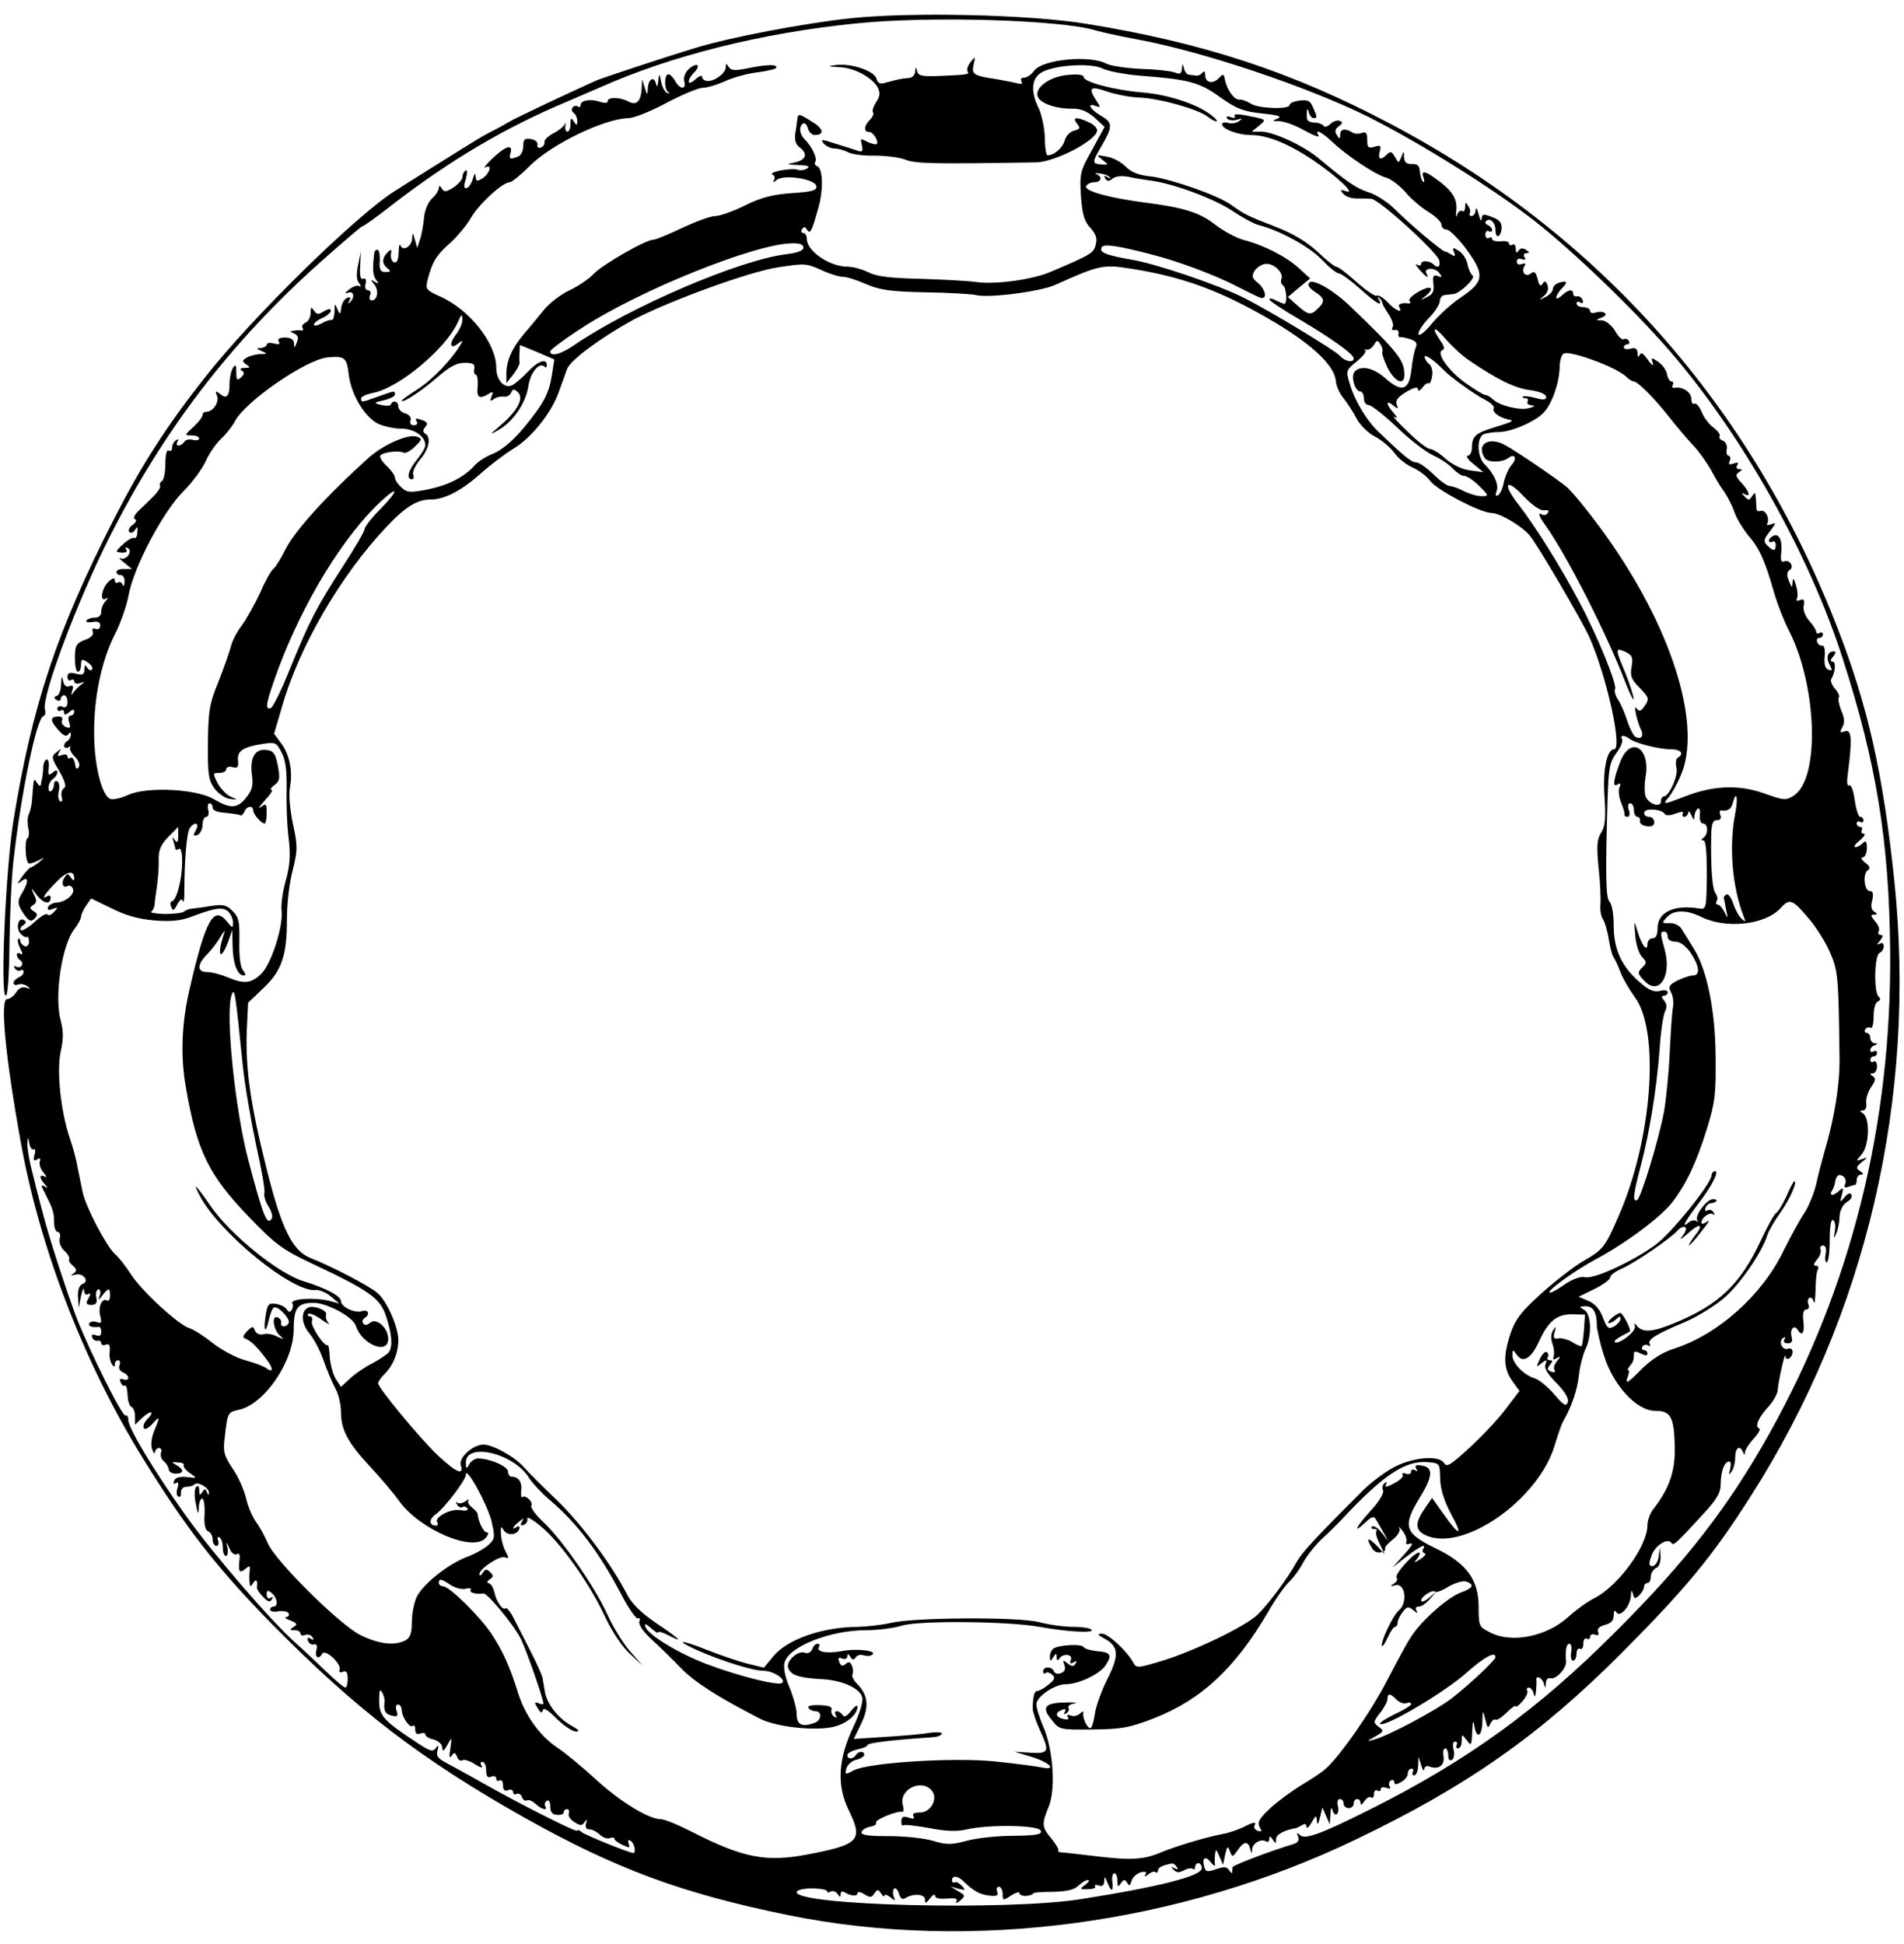 <?xml version="1.0" standalone="no"?>
<!DOCTYPE svg PUBLIC "-//W3C//DTD SVG 20010904//EN"
 "http://www.w3.org/TR/2001/REC-SVG-20010904/DTD/svg10.dtd">
<svg version="1.0" xmlns="http://www.w3.org/2000/svg"
 width="564pt" height="576pt" viewBox="0 0 564 576"
 preserveAspectRatio="xMidYMid meet">
<g transform="translate(0,576) scale(0.1,-0.1)"
fill="#000000" stroke="none">
<path d="M2520 5706 c-139 -15 -360 -57 -460 -88 -105 -32 -273 -88 -295 -97
-97 -44 -243 -113 -255 -121 -8 -5 -28 -16 -45 -25 -31 -15 -52 -28 -175 -105
-39 -25 -93 -58 -119 -75 -113 -70 -426 -377 -562 -551 -115 -145 -189 -261
-270 -419 -170 -333 -243 -551 -299 -895 -23 -141 -40 -520 -23 -520 6 0 10
59 11 153 1 84 6 196 12 248 22 196 68 420 88 427 6 2 8 11 5 20 -10 39 96
321 191 510 162 321 361 580 628 818 64 57 119 104 122 104 4 0 46 30 94 68
167 128 328 224 512 301 41 18 84 36 95 41 212 95 483 163 765 191 218 22 604
10 705 -21 17 -5 71 -17 120 -26 197 -36 509 -141 690 -231 154 -78 367 -211
490 -307 115 -90 296 -264 403 -388 215 -250 412 -601 511 -911 99 -307 137
-540 140 -862 5 -515 -115 -997 -356 -1429 -122 -219 -249 -383 -458 -591
-228 -229 -439 -382 -725 -525 -147 -74 -195 -91 -209 -77 -9 9 -11 8 -6 -4 4
-11 0 -18 -12 -22 -73 -22 -180 -63 -182 -69 0 -5 -1 -11 -1 -15 0 -5 -4 -2
-9 6 -7 11 -15 11 -39 3 -26 -9 -31 -8 -35 8 -7 26 4 33 20 12 7 -9 13 -12 12
-7 -1 6 -1 19 0 30 2 18 4 17 13 -5 l11 -25 6 30 c6 26 8 27 14 11 7 -19 8
-19 23 2 18 27 31 28 37 5 4 -16 5 -16 6 -2 1 18 27 33 42 23 5 -3 9 1 9 8 0
9 3 9 10 -2 8 -13 10 -13 10 1 0 14 22 26 60 33 3 1 11 5 18 9 7 5 12 3 12 -5
1 -7 7 -2 15 12 13 23 14 23 16 5 1 -14 4 -10 9 10 l7 30 11 -25 11 -25 2 30
c1 18 3 23 6 12 2 -9 8 -15 13 -12 4 3 6 14 3 25 -3 11 0 20 6 20 6 0 11 -6
11 -13 0 -8 7 -14 15 -14 8 0 15 6 15 14 0 17 20 17 20 1 0 -7 5 -5 11 5 6 9
14 15 20 12 5 -4 9 1 9 10 0 9 5 13 10 10 6 -3 10 -2 10 4 0 6 7 7 17 4 10 -4
14 -2 9 5 -3 6 -2 13 4 17 5 3 10 1 10 -5 0 -8 6 -8 20 0 11 6 20 17 20 25 0
8 5 15 11 15 5 0 7 -4 4 -10 -3 -5 -1 -10 4 -10 6 0 11 12 12 28 l1 27 8 -25
c4 -14 8 -19 9 -11 1 7 7 11 16 7 26 -10 45 4 41 30 -3 13 0 24 5 24 5 0 9 -9
9 -21 0 -12 4 -17 11 -13 6 3 8 17 5 30 -4 14 -2 24 4 24 6 0 8 -4 5 -10 -3
-5 -1 -10 4 -10 6 0 11 10 11 22 0 21 0 21 15 2 13 -18 14 -16 16 26 1 30 3
36 6 18 6 -41 23 -34 24 10 1 37 1 37 9 7 6 -25 8 -27 14 -13 5 10 12 16 16
13 4 -3 19 7 34 22 14 14 26 22 26 18 0 -5 9 2 20 15 11 12 17 27 14 31 -3 5
-1 9 5 9 5 0 12 -8 14 -18 3 -12 5 -10 7 8 1 14 2 28 1 33 -2 15 18 6 22 -11
4 -15 5 -15 6 1 0 10 6 17 13 15 16 -6 49 29 47 50 -3 32 1 52 10 52 5 0 8
-11 5 -25 -2 -14 0 -25 6 -25 5 0 10 9 10 21 0 11 5 17 10 14 6 -3 10 3 10 15
0 12 5 18 10 15 6 -3 10 -1 10 5 0 7 7 10 14 7 10 -4 13 -1 10 8 -4 9 3 16 20
21 18 4 26 13 26 28 0 14 3 17 8 9 11 -17 42 19 43 50 1 17 2 18 6 5 4 -16 6
-16 19 -4 8 8 14 19 14 25 0 6 5 11 10 11 6 0 10 9 10 19 0 10 7 21 15 25 9 3
14 17 14 33 l-2 28 -4 -28 c-2 -15 -11 -27 -18 -27 -11 0 -12 6 -3 31 10 30
48 54 59 38 6 -10 13 -3 93 84 42 45 53 65 53 90 0 37 11 67 25 67 5 0 6 -10
3 -22 -5 -18 -4 -20 4 -8 6 8 11 27 11 43 0 28 14 37 23 15 4 -10 6 -10 6 0 1
7 12 25 26 40 14 15 21 28 16 30 -14 5 -2 33 28 65 14 16 27 38 27 50 3 31 22
115 23 99 1 -17 21 -5 21 13 0 8 -6 12 -14 9 -17 -6 -29 23 -14 32 7 4 8 3 4
-4 -4 -7 -1 -12 10 -12 11 0 15 6 11 20 -6 22 8 37 18 20 13 -21 21 -9 17 25
-3 23 0 35 8 35 7 0 10 7 7 15 -4 8 -2 17 3 20 5 3 10 -3 13 -12 2 -10 4 5 5
34 0 28 3 57 7 62 3 6 1 11 -6 11 -8 0 -7 5 3 18 9 9 13 23 11 30 -3 6 1 12 7
12 8 0 11 -10 8 -25 -3 -14 -1 -25 3 -25 5 0 9 30 9 66 0 41 4 63 10 59 6 -3
8 -18 5 -33 -4 -23 -4 -24 4 -7 5 11 10 34 10 50 1 19 9 35 21 43 12 7 18 17
14 23 -3 6 -12 3 -20 -8 -14 -17 -15 -16 -8 7 5 20 4 23 -7 13 -7 -7 -17 -13
-22 -13 -4 0 -5 6 0 13 4 6 8 18 9 25 3 20 11 25 24 17 6 -4 9 -14 6 -22 -5
-11 -2 -13 10 -9 8 3 18 6 20 6 2 0 4 7 4 15 0 8 6 15 13 15 8 0 7 4 -3 10
-13 9 -12 13 5 27 19 15 19 15 1 9 -19 -7 -19 -6 -2 13 23 25 26 108 5 122
-11 7 -11 9 -1 9 8 0 12 9 10 23 -1 12 5 33 15 47 13 18 14 26 4 32 -9 6 -9 8
1 8 6 0 12 9 12 21 0 11 -4 17 -10 14 -5 -3 -10 -1 -10 4 0 6 5 11 10 11 6 0
10 5 10 11 0 5 -4 7 -10 4 -5 -3 -10 -2 -10 4 0 5 6 12 13 14 10 4 10 6 0 6
-7 1 -13 8 -13 16 0 8 -5 15 -11 15 -5 0 -7 5 -4 10 4 6 11 8 16 5 5 -4 9 12
9 34 0 22 5 42 13 44 8 4 8 8 2 14 -15 12 -13 125 3 130 6 3 12 11 12 19 0 10
-5 12 -12 8 -9 -5 -9 -2 1 9 9 12 10 17 2 17 -7 0 -9 5 -6 11 4 5 -1 19 -11
30 -13 15 -14 19 -3 19 11 0 11 2 1 9 -9 5 -11 17 -6 34 4 19 2 27 -7 27 -17
0 -22 52 -6 62 8 5 6 12 -8 22 -11 9 -14 16 -7 16 6 0 12 12 12 27 0 21 -3 24
-12 15 -7 -7 -17 -12 -22 -12 -6 1 0 10 13 20 13 11 18 20 12 20 -7 0 -9 5 -6
10 3 6 1 10 -4 10 -6 0 -11 5 -11 11 0 5 5 7 10 4 6 -3 10 -1 10 4 0 6 -4 11
-10 11 -5 0 -12 22 -16 50 -4 29 -11 47 -16 43 -7 -3 -8 10 -4 38 13 101 11
130 -10 122 -14 -5 -15 -3 -7 12 8 13 7 28 -3 50 -7 18 -10 35 -7 39 3 3 -2
15 -11 25 -10 11 -15 25 -11 30 12 20 14 51 3 51 -7 0 -6 6 2 15 8 9 9 15 2
15 -18 0 -24 -18 -12 -40 8 -16 8 -18 -4 -14 -10 4 -13 17 -11 39 2 20 -1 33
-7 32 -6 -1 -13 4 -15 11 -3 6 0 12 6 12 6 0 11 5 11 11 0 5 -4 7 -10 4 -5 -3
-10 -2 -10 3 0 5 -9 20 -21 33 -12 14 -19 33 -16 45 3 17 0 21 -11 16 -9 -3
-13 -1 -9 5 3 5 2 23 -3 39 -6 21 -9 24 -10 9 -1 -18 -2 -17 -11 4 -7 17 -6
27 2 32 15 9 1 32 -16 26 -8 -4 -11 3 -9 21 5 39 -5 62 -22 55 -7 -3 -14 -9
-14 -15 0 -5 5 -6 10 -3 6 3 10 -1 10 -9 0 -20 -7 -20 -25 -2 -12 12 -11 18 8
42 18 24 19 27 4 21 -10 -4 -16 -3 -12 2 8 15 -6 43 -20 37 -7 -2 -12 1 -12 7
0 7 -1 21 -2 32 -1 17 -3 17 -11 5 -8 -13 -11 -13 -22 -1 -10 10 -10 12 0 7
19 -11 14 8 -9 33 -18 19 -19 25 -8 32 11 7 11 9 1 9 -8 0 -10 5 -6 12 5 8 2
9 -10 5 -14 -5 -17 -3 -12 8 3 8 1 15 -4 15 -5 0 -7 9 -5 19 2 11 -3 22 -11
25 -9 3 -13 10 -10 14 3 4 -6 16 -19 26 -13 9 -29 31 -35 47 -7 16 -16 26 -21
23 -5 -3 -9 4 -9 14 0 20 -25 37 -49 33 -7 -1 -10 2 -6 8 3 6 2 11 -4 11 -5 0
-11 10 -13 21 -2 12 -13 28 -26 37 -21 14 -22 13 -16 -4 3 -11 -3 -6 -14 9
-14 20 -21 25 -25 15 -4 -8 -6 -6 -6 6 -1 13 -6 17 -21 13 -11 -3 -20 -1 -20
4 0 5 5 9 11 9 5 0 7 5 4 10 -4 6 -10 8 -15 5 -5 -3 -17 8 -26 25 -11 17 -27
30 -39 31 -19 0 -19 1 -1 8 12 5 16 10 9 14 -6 4 -18 4 -27 1 -9 -3 -16 -1
-16 5 0 6 -9 11 -20 11 -11 0 -20 5 -20 11 0 5 5 7 11 3 7 -4 10 -1 7 7 -3 8
-11 13 -17 11 -6 -1 -11 2 -11 8 0 15 -16 12 -34 -6 -9 -8 -16 -11 -16 -5 0 5
7 16 15 25 20 20 19 25 -5 19 -11 -3 -20 -11 -20 -19 0 -7 -10 -18 -22 -24
-21 -10 -21 -10 -5 3 11 9 15 21 11 32 -5 13 -9 14 -15 4 -5 -9 -10 -5 -14 14
-6 21 -10 25 -20 17 -16 -13 -30 4 -19 22 5 7 2 9 -8 6 -8 -4 -15 -1 -15 7 0
8 7 11 15 7 10 -3 13 -1 8 6 -4 7 -2 12 6 12 10 0 9 3 -2 10 -9 6 -17 5 -22
-3 -5 -8 -8 -6 -8 6 0 10 -4 15 -10 12 -5 -3 -10 -2 -10 4 0 5 -11 8 -25 6
-14 -1 -25 2 -25 7 0 5 -4 6 -10 3 -5 -3 -10 1 -10 10 0 9 5 13 10 10 6 -3 10
-2 10 4 0 5 -6 11 -12 14 -7 2 -10 8 -6 12 11 11 28 -4 28 -26 0 -27 15 -24
18 4 1 17 -6 26 -28 34 -26 10 -30 9 -31 -5 -1 -10 -5 -3 -9 13 -4 17 -8 22
-9 13 0 -10 -6 -18 -12 -18 -5 0 -8 4 -5 8 2 4 1 14 -5 22 -7 12 -9 12 -9 -3
0 -10 -4 -16 -9 -12 -5 3 -12 -3 -15 -12 -3 -10 -4 -3 -2 16 3 34 -14 59 -66
95 -29 21 -39 20 -31 -1 3 -10 3 -15 -2 -11 -4 4 -8 18 -9 30 -1 17 -7 23 -24
22 -16 0 -22 5 -23 20 0 20 -1 20 -8 1 -8 -19 -8 -19 -19 0 -9 16 -13 18 -23
8 -19 -19 -28 -16 -22 8 5 18 3 20 -16 14 -18 -5 -21 -2 -21 20 0 21 -4 26
-16 21 -9 -3 -21 -3 -27 1 -22 14 -37 11 -37 -5 0 -15 -2 -15 -10 -2 -7 11 -5
18 6 26 12 9 12 13 2 16 -7 3 -19 -2 -27 -9 -8 -8 -17 -11 -20 -6 -3 4 -12 8
-18 9 -30 2 -33 5 -32 27 1 16 2 18 6 5 2 -10 9 -18 14 -18 12 0 11 4 -2 33
-8 19 -16 22 -40 19 -16 -2 -29 -8 -29 -13 0 -14 -93 -11 -115 4 -11 7 -27 13
-35 12 -15 0 -36 30 -42 61 -3 16 -5 16 -18 2 -18 -18 -40 -13 -40 10 0 10 -3
13 -8 7 -4 -6 -13 -10 -19 -9 -7 1 -17 2 -22 3 -5 0 -12 9 -14 19 -4 15 -5 15
-6 -2 -1 -15 -6 -17 -23 -10 -13 4 -58 9 -100 10 -43 2 -88 9 -100 15 -50 27
-191 13 -215 -21 -8 -11 -21 -20 -29 -20 -9 0 -12 -5 -8 -11 4 -7 0 -9 -12 -6
-11 3 -37 8 -59 12 -72 11 -77 14 -71 43 6 25 5 26 -9 8 -8 -10 -12 -23 -9
-27 6 -10 4 -10 -83 -14 -50 -2 -63 0 -66 14 -4 14 -5 14 -6 -1 0 -10 -9 -18
-18 -19 -19 -1 -34 -4 -70 -14 -16 -5 -23 -2 -27 13 -8 23 -78 46 -122 39 -24
-3 -22 -4 11 -6 45 -1 98 -30 115 -60 8 -16 7 -26 -5 -44 -8 -13 -12 -26 -9
-30 4 -3 -1 -14 -10 -23 -17 -17 -18 -36 -1 -35 12 0 29 -28 22 -36 -3 -2 -15
1 -28 7 -20 11 -21 10 -16 -10 4 -17 2 -21 -11 -17 -9 3 -39 13 -66 21 -42 14
-47 14 -36 1 7 -8 21 -15 32 -15 11 0 29 -5 40 -11 11 -6 47 -11 79 -10 32 0
73 -5 91 -12 30 -12 81 -13 388 -8 58 2 180 66 180 95 0 7 -11 18 -25 24 -36
17 -50 15 -35 -4 11 -13 10 -16 -8 -21 -12 -3 -25 -16 -28 -29 -6 -22 -31 -44
-51 -44 -4 0 -8 24 -8 53 -1 28 -9 67 -18 86 -24 48 -22 87 6 105 35 23 147
31 183 13 16 -8 65 -17 109 -21 145 -11 177 -19 238 -63 49 -35 69 -43 125
-49 48 -5 61 -9 47 -15 -18 -7 -17 -8 6 -8 15 -1 48 -13 74 -28 27 -15 45 -21
41 -15 -13 22 8 12 39 -17 44 -42 130 -99 160 -107 14 -3 40 -23 58 -43 17
-21 49 -47 70 -60 20 -12 37 -29 37 -37 0 -8 7 -14 15 -14 8 0 32 -24 54 -52
60 -81 59 -101 -10 -148 -29 -19 -68 -55 -88 -79 -19 -24 -37 -38 -39 -31 -2
6 11 27 29 46 19 19 34 43 34 52 0 9 7 18 15 18 8 1 20 2 26 3 19 2 67 48 56
55 -5 3 -12 18 -15 33 -3 16 -15 34 -26 40 -17 11 -19 10 -14 -4 5 -12 3 -14
-8 -7 -8 5 -16 9 -19 9 -8 0 -105 82 -149 126 -20 20 -54 42 -76 49 -37 12
-64 30 -150 102 -43 36 -133 78 -169 78 l-28 0 22 18 c22 18 22 18 -29 28 -32
7 -48 7 -44 0 4 -5 -1 -7 -11 -3 -10 4 -15 3 -11 -4 4 -5 16 -7 28 -4 17 5 19
4 7 -4 -8 -6 -23 -8 -32 -5 -10 3 -18 1 -18 -4 0 -14 47 -32 84 -32 49 0 110
-24 185 -74 71 -48 132 -105 97 -92 -16 5 -17 4 -7 -8 7 -8 24 -14 39 -14 15
0 35 0 44 -1 23 -1 195 -158 201 -182 5 -19 -4 -25 -17 -12 -11 11 -36 12 -36
2 0 -6 -6 -7 -12 -3 -7 4 -4 -2 6 -14 19 -22 32 -30 22 -13 -11 17 22 20 36 4
11 -14 11 -16 -3 -11 -13 5 -16 0 -13 -23 3 -22 -2 -31 -19 -39 -21 -11 -21
-10 -3 4 11 9 17 18 14 22 -10 9 -69 -26 -63 -37 4 -5 3 -9 -2 -8 -20 3 -34
-2 -28 -11 12 -20 -12 -10 -35 15 -12 13 -27 22 -32 19 -4 -3 -31 15 -59 40
-28 25 -55 46 -61 46 -5 0 -30 20 -56 45 -33 30 -73 54 -128 75 -82 32 -84 33
-127 63 -40 29 -176 76 -236 84 -39 4 -61 13 -77 30 -12 12 -36 26 -55 29 -32
6 -33 6 -14 -9 20 -16 20 -16 -2 -14 -29 2 -29 5 2 58 32 56 31 66 -5 87 -31
18 -42 39 -14 28 15 -6 15 -4 -1 20 -22 35 -14 40 37 22 24 -8 66 -16 93 -17
58 -2 172 -34 200 -55 30 -23 42 -19 13 3 -40 32 -128 61 -203 67 -84 7 -175
31 -175 46 0 7 -18 9 -48 6 -53 -5 -98 -38 -88 -64 7 -20 53 -36 99 -36 28 1
46 -7 69 -26 l30 -28 -37 -68 c-36 -64 -37 -71 -33 -137 4 -54 10 -75 28 -94
16 -18 21 -31 16 -49 -6 -26 -13 -30 -133 -81 -52 -23 -161 -38 -217 -31 -28
4 -105 8 -171 10 -89 2 -128 7 -152 19 -18 9 -46 17 -63 17 -52 0 -120 46
-120 82 0 10 -5 18 -11 18 -5 0 -7 5 -3 11 5 8 9 8 14 -1 10 -15 14 -7 33 60
17 57 15 122 -3 128 -6 2 -8 8 -5 13 7 10 -11 46 -32 67 -15 15 -17 38 -4 46
5 3 11 -3 14 -14 3 -11 12 -20 20 -20 30 0 27 19 -7 39 -39 25 -42 25 -44 9
-1 -7 -3 -26 -6 -42 -3 -20 1 -34 12 -42 26 -19 20 -38 -13 -45 -28 -6 -27 -6
10 -8 28 -1 36 -4 26 -10 -8 -5 -20 -7 -28 -4 -7 3 -30 2 -51 -2 -20 -4 -31
-10 -24 -12 6 -3 9 -10 5 -16 -5 -9 -3 -9 8 0 21 17 113 3 117 -18 2 -13 -10
-17 -71 -21 -56 -4 -90 -12 -139 -36 -35 -18 -76 -32 -89 -32 -14 0 -57 -16
-98 -35 -40 -19 -78 -35 -85 -35 -23 0 -150 -73 -177 -101 -14 -15 -46 -37
-72 -49 -26 -12 -59 -38 -74 -56 -16 -19 -42 -52 -60 -72 -37 -44 -53 -81 -53
-120 l0 -27 20 25 c11 14 19 30 19 35 -1 6 -1 20 0 32 l1 21 51 -21 51 -22 -7
-45 c-9 -57 -24 -85 -84 -158 -31 -37 -64 -65 -88 -75 -21 -8 -47 -24 -57 -36
-32 -35 -77 -58 -139 -71 -52 -10 -61 -10 -78 6 -10 9 -19 22 -19 29 0 6 -11
22 -25 35 -14 13 -22 27 -18 31 10 10 55 15 68 8 6 -3 21 5 34 18 21 20 22 23
7 29 -26 10 -103 -24 -147 -65 -122 -110 -216 -214 -243 -268 -14 -28 -30 -54
-36 -58 -6 -4 -24 -35 -39 -70 -16 -35 -41 -79 -54 -97 -14 -18 -29 -46 -33
-63 -4 -16 -21 -64 -37 -105 -27 -66 -30 -88 -31 -182 -1 -93 2 -110 20 -135
12 -15 32 -29 45 -30 24 -3 24 -3 2 7 -12 5 -29 23 -38 39 -15 30 -15 31 5 31
11 0 20 5 20 11 0 6 9 9 19 6 15 -4 18 0 16 20 -3 28 15 40 73 49 38 6 41 4
56 -25 12 -22 16 -54 15 -108 -1 -43 1 -108 6 -145 6 -51 4 -82 -8 -125 -9
-32 -15 -72 -13 -90 6 -47 -31 -161 -61 -189 -30 -28 -50 -30 -100 -9 -19 8
-46 15 -59 15 -31 0 -31 22 0 53 13 13 31 37 40 53 10 16 14 20 10 9 -23 -67
-11 -87 13 -22 l11 32 1 -48 c1 -51 14 -87 33 -87 7 0 6 5 -2 15 -8 10 -12 41
-11 85 1 59 -1 72 -20 91 -18 18 -28 20 -63 15 -22 -4 -48 -7 -56 -8 -8 0 -19
-4 -25 -9 -5 -4 -32 -7 -58 -7 -26 1 -44 4 -39 7 5 3 9 13 10 21 0 8 4 33 7
55 3 22 6 57 5 77 -1 28 6 45 28 68 l30 30 0 -26 c0 -19 -3 -23 -10 -13 -7 11
-8 9 -4 -4 3 -10 6 -21 6 -23 0 -3 5 -2 10 1 13 8 13 -69 -1 -117 -5 -21 -14
-38 -19 -38 -5 0 -7 -7 -3 -16 5 -14 8 -13 18 6 8 15 14 19 17 10 2 -7 4 4 4
26 0 94 7 180 17 192 15 19 29 14 17 -8 -9 -16 -8 -18 5 -14 8 4 15 17 15 30
0 13 5 24 11 24 6 0 9 9 6 20 -3 11 -1 20 4 20 5 0 9 -6 9 -13 0 -8 15 -14 37
-15 20 -2 40 -5 44 -7 4 -3 9 2 13 10 6 17 26 20 26 4 0 -11 24 -39 34 -39 3
0 6 14 6 31 0 28 -2 30 -17 18 -10 -7 -5 1 11 19 17 18 26 32 20 32 -5 0 -1 7
9 14 16 12 17 21 10 58 -7 35 -13 44 -33 46 -34 5 -50 -22 -44 -72 5 -33 1
-47 -16 -68 -26 -34 -47 -35 -96 -6 -52 31 -198 38 -254 13 -21 -10 -45 -15
-53 -12 -25 9 -47 97 -48 187 -2 109 21 221 61 300 17 33 36 87 41 117 16 84
99 242 160 305 29 29 60 71 69 93 10 22 30 51 45 65 15 14 33 37 41 52 30 58
209 182 274 189 51 5 57 0 63 -50 7 -59 46 -125 86 -146 17 -8 48 -15 69 -15
39 0 72 -23 72 -49 0 -7 -11 -26 -25 -43 -25 -30 -33 -58 -15 -58 5 0 7 6 4
14 -3 7 6 27 20 44 27 31 34 66 16 77 -8 5 -8 11 0 20 8 9 6 14 -6 19 -22 8
-26 8 -19 -4 3 -5 -1 -10 -9 -10 -9 0 -13 6 -10 14 3 9 -3 17 -15 21 -12 3
-21 13 -21 21 0 15 -16 20 -22 6 -1 -5 -14 -5 -28 -2 -24 6 -24 7 7 14 18 4
33 12 33 17 0 12 0 12 -50 -6 -50 -18 -50 -18 -50 -5 0 5 16 12 35 16 76 14
216 131 251 209 11 25 13 26 14 9 0 -12 -9 -33 -20 -46 -21 -28 -16 -45 8 -25
13 10 14 9 7 -3 -25 -43 -83 -104 -126 -132 -27 -17 -49 -33 -49 -35 0 -10 61
30 104 68 37 32 58 44 82 44 25 0 31 -3 29 -17 -2 -10 0 -18 4 -18 5 0 7 -15
6 -34 -4 -35 5 -40 34 -22 11 7 13 5 7 -9 -5 -13 -3 -15 6 -8 7 6 21 9 30 8 9
-2 19 4 22 11 5 12 8 13 20 2 19 -18 -1 -55 -51 -98 -33 -28 -34 -30 -8 -15
45 25 82 80 90 130 6 42 33 74 49 58 3 -3 6 -1 6 5 0 21 -26 13 -56 -19 -16
-17 -37 -35 -46 -40 -23 -12 -48 14 -48 52 0 72 -79 172 -167 211 -39 17 -43
22 -37 46 14 55 25 74 65 110 23 20 52 55 65 78 24 41 93 104 114 104 6 0 33
22 60 49 65 65 222 140 292 141 15 0 66 20 112 45 47 25 96 45 108 45 13 0 43
9 67 20 24 11 68 23 97 26 30 4 54 10 54 14 0 10 -28 9 -84 -2 -38 -8 -50 -7
-57 3 -7 12 -9 12 -9 0 0 -17 -30 -40 -52 -41 -10 0 -18 5 -18 12 0 6 -9 3
-20 -7 -24 -22 -27 -4 -4 20 22 22 9 32 -15 11 -11 -10 -17 -25 -14 -37 7 -25
-13 -25 -27 1 -6 11 -15 20 -20 20 -13 0 -13 -47 0 -53 6 -3 5 -4 -2 -3 -7 1
-16 16 -19 32 -6 28 -7 28 -9 4 -2 -18 -4 -20 -7 -7 -6 23 -23 12 -24 -16 -1
-20 -2 -20 -9 3 l-8 25 -1 -25 c-2 -40 -15 -54 -39 -41 -26 14 -62 14 -62 1 0
-6 -9 -6 -22 -2 -27 10 -58 5 -58 -9 0 -6 -4 -8 -9 -4 -5 3 -12 1 -15 -4 -4
-5 -2 -12 4 -16 5 -3 10 -14 10 -23 0 -15 -2 -15 -10 -2 -8 12 -10 11 -10 -7
0 -13 -4 -23 -9 -23 -5 0 -8 8 -6 18 1 9 0 11 -2 4 -3 -7 -18 -19 -34 -27 -16
-9 -28 -20 -26 -26 1 -7 -4 -14 -11 -16 -7 -3 -11 1 -10 8 2 8 -7 15 -19 17
-19 3 -23 -1 -23 -21 0 -14 -7 -28 -16 -31 -24 -9 -27 -8 -21 13 6 26 -18 17
-58 -22 -16 -16 -24 -26 -17 -23 21 12 13 -18 -8 -32 -17 -10 -20 -10 -21 5
-1 12 -3 10 -8 -6 -4 -14 -12 -26 -18 -28 -9 -3 -10 4 -3 27 5 19 5 28 -1 25
-5 -4 -9 -12 -9 -19 0 -8 -12 -21 -26 -31 -22 -14 -28 -15 -35 -4 -6 10 -9 10
-9 2 0 -7 -9 -21 -20 -31 -12 -11 -22 -35 -24 -58 -2 -21 -7 -50 -12 -64 l-8
-25 -7 25 c-6 22 -7 23 -8 4 -1 -24 -27 -40 -35 -21 -2 7 -5 -3 -5 -21 -1 -22
-5 -32 -14 -29 -6 2 -10 13 -9 23 3 16 1 17 -10 6 -17 -17 -17 -34 0 -47 11
-9 9 -11 -6 -11 -15 0 -19 7 -17 33 1 18 -2 33 -7 33 -4 0 -8 -3 -9 -7 -6 -47
-5 -70 5 -82 9 -12 8 -13 -4 -6 -13 8 -13 6 -1 -8 14 -18 9 -47 -8 -47 -6 0
-8 7 -5 15 4 8 1 15 -6 15 -7 0 -10 8 -7 19 3 12 0 18 -7 15 -8 -3 -11 9 -9
38 l2 43 -8 -40 c-6 -27 -5 -45 3 -54 6 -8 6 -12 1 -9 -6 4 -19 -1 -30 -9 -14
-11 -15 -14 -3 -10 17 6 20 -16 3 -30 -4 -4 -5 -2 0 6 5 9 3 12 -6 9 -8 -3
-16 -15 -18 -29 -3 -22 -4 -23 -12 -4 -7 17 -8 17 -8 -8 -1 -15 -4 -26 -8 -25
-5 1 -18 -3 -30 -10 -13 -7 -23 -9 -23 -4 0 5 11 14 25 20 14 6 25 16 25 22 0
6 -8 5 -20 -2 -17 -11 -22 -10 -30 2 -8 12 -10 10 -10 -8 0 -12 -7 -25 -15
-28 -8 -4 -12 -10 -9 -15 3 -5 2 -9 -3 -8 -4 1 -15 1 -23 -1 -13 -1 -12 -2 1
-8 12 -5 14 -13 8 -27 -6 -17 -8 -17 -8 -2 -1 11 -9 17 -27 17 -16 0 -23 -4
-18 -12 5 -8 0 -9 -14 -6 -12 4 -22 2 -22 -3 0 -5 -8 -9 -17 -10 -15 0 -15 -2
2 -9 18 -8 18 -9 -5 -9 -14 -1 -32 -6 -40 -11 -13 -9 -13 -11 0 -20 12 -8 12
-10 -5 -10 -12 0 -16 -3 -9 -8 9 -5 8 -11 -2 -20 -12 -11 -14 -8 -14 15 0 22
-2 25 -10 13 -5 -8 -10 -29 -10 -46 0 -38 -9 -48 -28 -31 -13 10 -15 9 -9 -6
7 -19 -12 -47 -32 -47 -6 0 -11 -4 -11 -10 0 -5 -12 -21 -27 -35 -27 -24 -27
-25 -5 -25 12 0 22 -4 22 -9 0 -5 -8 -7 -19 -4 -10 3 -22 0 -25 -6 -4 -6 -12
-11 -17 -11 -6 0 -7 5 -3 12 4 7 3 8 -4 4 -7 -4 -12 -14 -12 -22 0 -8 -4 -12
-10 -9 -6 4 -10 -11 -10 -39 0 -25 -5 -48 -10 -51 -6 -4 -8 -10 -6 -14 3 -4
-6 -18 -20 -32 -13 -13 -33 -33 -45 -44 -11 -11 -15 -21 -9 -23 6 -2 3 -10 -7
-17 -10 -7 -14 -17 -10 -21 4 -5 12 -2 17 6 7 11 9 10 7 -7 0 -12 -5 -19 -9
-17 -4 3 -19 -5 -33 -18 -24 -22 -24 -24 -5 -25 13 -1 18 2 14 9 -4 7 -2 8 5
4 16 -10 -6 -38 -23 -30 -6 3 -1 -3 12 -13 l23 -19 -23 0 c-13 1 -23 -3 -23
-9 0 -5 6 -9 12 -9 7 1 13 -8 12 -20 0 -11 -3 -15 -6 -8 -2 6 -9 10 -14 6 -5
-3 -9 0 -9 7 0 8 -6 7 -18 -4 -20 -18 -28 -61 -9 -51 8 5 8 3 0 -7 -7 -7 -13
-21 -13 -31 0 -11 -7 -18 -19 -18 -11 0 -22 -4 -25 -9 -3 -4 5 -6 18 -4 15 3
23 0 23 -10 0 -9 -6 -13 -14 -10 -8 3 -11 0 -8 -9 3 -8 -5 -18 -24 -24 -25
-10 -29 -16 -29 -53 0 -22 3 -41 9 -41 5 0 9 9 9 20 0 17 3 19 19 8 11 -7 17
-16 14 -21 -3 -5 -9 -3 -14 4 -7 11 -9 10 -9 -5 0 -14 -5 -17 -25 -12 -19 5
-25 2 -25 -9 0 -9 4 -13 10 -10 5 3 10 2 10 -4 0 -6 8 -8 18 -5 13 5 14 4 3
-4 -7 -5 -18 -16 -23 -23 -7 -11 -8 -9 -4 5 5 13 2 17 -8 13 -10 -4 -16 2 -19
16 -3 16 -5 13 -6 -10 0 -17 -6 -33 -13 -35 -9 -3 -9 -6 0 -12 7 -4 12 -2 12
3 0 6 5 11 10 11 6 0 10 -9 10 -20 0 -13 -5 -18 -15 -14 -8 4 -15 1 -15 -6 0
-6 5 -8 10 -5 6 3 10 1 10 -6 0 -8 4 -8 15 1 10 9 15 9 15 1 0 -6 -5 -11 -11
-11 -6 0 -8 -9 -4 -20 5 -15 3 -19 -10 -14 -9 4 -14 12 -11 20 3 8 -2 12 -14
11 -23 -1 -21 -14 5 -42 13 -15 22 -18 27 -11 6 8 8 7 8 -1 0 -6 -5 -15 -10
-18 -15 -9 -12 -27 3 -19 6 4 9 4 5 0 -3 -4 2 -16 13 -27 12 -12 17 -25 12
-32 -5 -8 -9 -5 -11 11 -2 12 -8 20 -13 17 -5 -4 -9 -2 -9 4 0 6 -7 7 -17 4
-12 -5 -14 -3 -8 8 8 12 6 12 -8 0 -15 -12 -15 -16 9 -56 17 -30 21 -45 14
-50 -7 -4 -10 -16 -7 -26 3 -11 1 -16 -5 -13 -5 3 -7 17 -4 29 3 13 2 27 -4
30 -5 3 -10 -1 -10 -9 0 -8 -4 -17 -9 -20 -5 -3 -8 2 -7 12 0 9 7 21 14 25 6
4 12 13 12 19 0 7 -5 7 -14 -1 -12 -10 -14 -8 -12 13 2 15 -1 26 -5 26 -5 0
-10 -10 -11 -22 0 -13 -2 -27 -3 -33 -2 -5 -3 -14 -4 -20 -1 -5 -6 -3 -11 5
-10 16 -10 18 -15 -50 -1 -14 -5 -33 -10 -43 -4 -9 -4 -28 -1 -41 3 -14 2 -27
-3 -30 -8 -5 -6 -65 3 -73 2 -3 15 0 28 7 22 11 22 10 4 -4 -11 -9 -22 -16
-25 -16 -3 0 -15 -13 -26 -28 -15 -21 -15 -24 -2 -13 21 17 23 0 4 -32 -17
-27 -16 -36 5 -67 14 -19 20 -22 30 -12 10 10 10 15 -2 22 -12 8 -13 12 -1 19
10 7 11 13 1 32 -9 21 -8 20 10 -4 20 -25 40 -28 40 -6 0 6 -4 7 -10 4 -19
-12 -10 4 25 40 32 34 55 39 55 12 0 -7 -4 -6 -10 3 -9 13 -11 13 -19 0 -11
-16 -4 -33 9 -25 5 3 12 0 15 -6 10 -15 -18 -41 -46 -43 -12 0 -24 -7 -27 -14
-2 -8 2 -10 14 -5 16 6 17 5 4 -9 -8 -9 -17 -12 -20 -7 -3 4 -20 -6 -38 -23
-18 -16 -36 -27 -40 -24 -3 4 0 11 7 15 9 6 10 11 2 15 -16 10 -25 -22 -11
-39 7 -8 15 -13 19 -11 4 3 7 -4 7 -14 0 -10 -6 -16 -13 -13 -7 3 -13 10 -13
16 0 6 -3 8 -6 5 -3 -4 0 -16 6 -28 8 -15 8 -20 1 -16 -6 4 -11 3 -11 -3 0 -5
5 -13 10 -16 6 -4 8 -11 4 -16 -3 -5 -10 -6 -16 -3 -7 4 -8 2 -4 -5 4 -6 12
-9 17 -6 5 4 9 1 9 -5 0 -6 -7 -13 -15 -16 -8 -4 -15 -11 -15 -16 0 -6 6 -8
13 -5 8 3 20 1 28 -5 11 -8 10 -9 -4 -4 -11 3 -22 -2 -29 -14 -7 -11 -19 -20
-27 -20 -21 0 -6 -164 39 -415 56 -318 187 -660 363 -945 127 -206 216 -321
380 -489 250 -254 443 -403 752 -577 269 -151 466 -224 780 -288 541 -110
1157 -28 1681 224 330 158 545 309 789 554 187 188 267 284 379 460 345 539
495 1183 427 1831 -33 313 -78 513 -167 742 -254 659 -708 1171 -1325 1496
-291 154 -556 241 -904 297 -167 27 -515 35 -695 16z m767 -471 c5 -4 2 -5 -6
0 -10 6 -12 4 -7 -4 6 -9 11 -9 22 0 9 7 27 9 47 5 17 -4 50 -9 72 -12 67 -10
187 -55 239 -91 27 -18 60 -36 75 -40 60 -15 149 -63 186 -102 21 -22 44 -41
51 -41 6 0 34 -20 62 -45 50 -45 70 -56 56 -32 -4 7 -3 9 2 4 5 -5 9 -12 9
-15 0 -4 9 -19 19 -34 10 -15 15 -32 11 -38 -4 -6 -1 -9 7 -8 7 2 12 -3 11 -9
-2 -7 0 -13 5 -12 4 1 17 -2 30 -6 17 -6 21 -12 16 -24 -4 -9 -10 -38 -13 -66
-7 -62 -28 -69 -77 -26 -36 32 -74 40 -92 19 -11 -15 2 -58 18 -58 5 0 10 -9
10 -20 0 -11 6 -20 14 -20 8 0 45 -29 83 -65 37 -36 86 -74 108 -84 22 -10 49
-28 59 -40 11 -11 25 -21 33 -21 8 0 28 -13 45 -30 29 -29 29 -30 6 -30 -13 0
-36 7 -52 15 -15 8 -34 15 -42 15 -7 0 -29 16 -48 35 -20 19 -42 35 -51 35
-14 0 -36 18 -116 95 -31 30 -67 90 -80 136 -13 41 -12 42 21 69 18 15 29 29
24 32 -5 3 -3 3 3 2 7 -2 17 5 23 14 8 15 11 15 19 2 5 -8 8 -17 6 -21 -3 -3
4 -25 15 -48 22 -43 50 -55 50 -21 0 43 -19 67 -163 205 -48 46 -107 79 -118
68 -7 -7 -1 -16 15 -27 30 -19 32 -29 10 -50 -21 -21 -28 -20 -61 9 l-28 25
33 28 33 27 -33 30 c-38 35 -105 69 -164 84 -22 6 -61 27 -85 46 -47 36 -92
50 -209 65 -106 14 -177 34 -173 48 3 6 13 12 24 12 21 0 26 16 7 24 -7 2 -3
4 9 2 12 -1 26 -6 30 -11z m-907 -209 c0 -8 -17 -15 -49 -19 -138 -16 -462
-155 -628 -268 -41 -29 -73 -37 -73 -20 0 5 43 37 96 71 169 110 507 246 617
249 25 1 37 -3 37 -13z m1035 -21 c78 -20 187 -61 250 -94 28 -14 57 -29 66
-32 24 -10 20 22 -5 43 -17 13 -19 20 -10 35 6 10 20 19 31 21 24 4 56 -25 49
-44 -3 -7 -1 -16 4 -19 11 -7 14 -55 4 -55 -3 0 -14 5 -25 10 -10 6 -19 7 -19
3 0 -4 39 -30 87 -58 92 -54 163 -104 163 -117 0 -14 -27 -9 -41 8 -13 15
-207 133 -287 173 -74 37 -261 101 -332 112 -75 13 -96 22 -86 37 6 10 49 4
151 -23z m-982 -45 c23 -11 52 -20 63 -20 12 0 43 -10 70 -22 40 -17 71 -22
174 -24 69 -1 136 -5 150 -8 37 -10 192 10 236 30 130 59 143 61 224 48 129
-20 231 -54 340 -111 168 -88 262 -166 267 -222 1 -14 11 -37 23 -51 11 -14
29 -41 39 -61 11 -20 35 -43 53 -52 18 -9 44 -30 57 -47 12 -18 38 -38 57 -46
18 -8 40 -25 49 -37 17 -27 151 -97 184 -97 24 0 88 -38 112 -66 24 -29 156
-254 178 -304 51 -116 98 -330 72 -330 -21 0 -34 -63 -28 -142 4 -63 2 -86
-10 -105 -12 -19 -14 -38 -8 -101 5 -42 7 -92 6 -110 -2 -18 2 -38 7 -45 5 -7
13 -32 17 -57 4 -25 10 -49 14 -55 4 -5 14 -26 21 -45 7 -19 26 -51 41 -72 77
-99 54 -422 -46 -650 -41 -95 -46 -100 -108 -136 -25 -15 -80 -57 -121 -94
-61 -55 -78 -78 -92 -120 -22 -67 -20 -104 6 -140 l21 -29 -42 -55 c-23 -31
-72 -82 -108 -115 -53 -49 -66 -57 -73 -44 -14 23 -85 19 -143 -9 -27 -13 -70
-45 -95 -69 -143 -143 -182 -185 -198 -213 -27 -49 -84 -126 -116 -157 -37
-36 -189 -109 -285 -138 -73 -22 -75 -22 -85 -3 -20 35 -74 84 -92 84 -15 -1
-13 -4 8 -15 42 -23 44 -49 8 -120 -17 -34 -34 -81 -37 -104 -3 -22 -9 -41
-13 -41 -10 0 -24 31 -21 45 1 6 -3 5 -10 -2 -6 -6 -18 -9 -27 -6 -9 4 -13 2
-9 -4 5 -7 0 -9 -13 -6 -24 6 -26 19 -4 27 10 4 13 2 8 -6 -4 -7 -3 -8 5 -4 6
4 9 11 6 16 -3 5 5 11 17 13 13 2 1 4 -25 3 -62 -1 -73 -14 -42 -51 23 -30 24
-30 122 -29 86 1 108 5 181 33 142 56 240 148 339 316 22 39 51 79 63 90 12
11 30 36 40 55 10 19 35 51 55 70 21 19 50 48 64 63 120 128 184 170 249 165
37 -3 37 -3 38 -49 1 -32 12 -66 32 -104 37 -67 26 -69 -21 -2 l-35 49 -20
-29 c-30 -43 -31 -65 -2 -80 109 -56 338 102 386 267 9 30 20 62 25 70 24 42
41 90 46 135 3 28 12 62 19 77 20 39 18 105 -3 117 -16 9 -16 10 3 11 23 0 34
-17 34 -55 0 -12 9 -53 21 -90 27 -89 97 -165 152 -165 46 0 56 -17 58 -106 2
-71 -16 -124 -62 -183 -11 -13 -19 -36 -19 -50 0 -62 -87 -181 -159 -217 -20
-10 -54 -35 -76 -55 -64 -58 -168 -79 -232 -45 -32 16 -33 19 -33 75 0 81 -36
130 -128 174 -91 44 -98 65 -48 147 41 66 43 93 7 98 -16 3 -21 0 -16 -9 5 -8
4 -10 -3 -5 -7 4 -12 2 -12 -4 0 -7 -7 -9 -16 -6 -8 3 -12 2 -9 -4 3 -5 -8
-16 -26 -25 -20 -11 -28 -12 -24 -4 5 8 4 10 -3 5 -6 -4 -9 -13 -5 -21 3 -9
-11 -33 -36 -60 -44 -48 -56 -73 -17 -36 19 18 26 20 32 9 4 -7 14 -24 22 -38
l14 -25 -20 25 c-11 14 -24 21 -28 17 -4 -4 -1 -7 6 -7 7 0 11 -3 7 -6 -3 -4
1 -21 10 -38 l15 -31 -21 23 c-27 27 -35 28 -21 2 10 -19 20 -23 38 -17 4 1 6
5 5 9 -2 4 9 16 23 27 15 12 23 26 19 33 -4 7 1 4 9 -7 9 -11 14 -25 12 -32
-3 -8 1 -10 12 -6 10 3 2 -10 -18 -32 l-35 -39 41 32 c42 32 60 40 50 23 -4
-5 -2 -11 4 -13 6 -2 0 -9 -12 -17 -21 -13 -22 -13 -9 2 7 10 9 17 4 17 -15 0
-74 -66 -66 -74 4 -4 1 -12 -7 -17 -13 -9 -12 -10 2 -6 30 10 39 -51 12 -74
-18 -14 -57 -99 -50 -106 2 -2 10 10 17 26 8 17 17 31 21 31 5 0 8 6 8 13 0 6
7 21 15 31 13 17 17 17 32 5 11 -9 14 -10 9 -1 -4 7 -2 12 7 12 8 0 22 10 33
23 l19 22 -22 -19 c-13 -11 -23 -14 -23 -8 0 13 35 34 42 26 3 -3 21 4 40 16
20 11 43 18 52 14 24 -9 20 -19 -16 -32 -37 -13 -115 -81 -145 -127 -12 -16
-43 -74 -71 -128 -49 -96 -145 -234 -187 -269 -11 -10 -43 -31 -70 -47 -28
-17 -69 -47 -92 -68 -33 -31 -39 -42 -32 -56 8 -13 7 -15 -6 -11 -8 3 -12 10
-9 15 7 13 -3 11 -34 -5 -15 -7 -43 -17 -62 -20 -47 -9 -137 -36 -178 -53 -53
-23 -91 -25 -192 -13 -52 6 -101 12 -108 12 -6 1 -10 3 -7 6 2 3 -7 18 -20 34
-29 35 -30 43 -9 94 22 51 14 170 -15 237 -12 27 -21 57 -21 68 0 22 54 59 87
59 38 0 101 30 118 56 20 31 15 39 -26 42 -18 2 -36 7 -39 12 -6 10 -70 7 -89
-4 -6 -4 -11 -15 -11 -24 0 -15 2 -15 10 -2 9 13 10 13 10 0 0 -10 3 -11 8 -4
11 17 41 13 34 -4 -4 -11 -1 -13 8 -7 9 5 11 4 6 -4 -6 -9 -11 -9 -24 1 -13
11 -15 10 -9 -5 4 -12 1 -20 -10 -24 -9 -4 -19 -1 -21 5 -5 15 -32 16 -32 0 0
-6 3 -8 7 -5 3 4 12 2 19 -4 11 -9 9 -15 -10 -30 -13 -11 -28 -19 -33 -19 -9
0 -13 -13 -14 -52 0 -9 9 -36 20 -61 31 -67 29 -73 -26 -70 l-48 3 53 -16 c54
-17 74 -41 25 -30 -16 3 -75 11 -133 17 -123 13 -376 -3 -421 -26 -25 -14 -27
-13 -22 5 3 11 16 23 29 26 13 3 24 10 24 15 0 12 -17 11 -25 -1 -8 -13 -25
-13 -25 0 0 6 14 13 30 17 17 3 30 9 30 13 0 6 73 15 193 23 15 1 27 6 27 11
0 4 -17 5 -37 2 -21 -4 -80 -9 -131 -12 l-93 -6 22 45 c24 50 21 85 -12 118
-11 11 -17 24 -14 28 3 5 2 16 -1 25 -5 12 -10 14 -19 6 -9 -8 -14 -6 -19 6
-4 12 -2 15 9 10 8 -3 15 0 15 7 0 8 3 8 9 -2 6 -10 10 -10 16 -1 4 6 14 9 22
6 8 -3 20 -3 26 1 19 12 -44 20 -90 11 -45 -8 -77 -2 -67 13 3 5 1 9 -4 9 -6
0 -13 -7 -16 -16 -3 -9 -13 -14 -21 -11 -21 9 -58 -25 -50 -45 8 -21 30 -29
99 -33 60 -3 112 -26 120 -53 4 -11 -7 -48 -26 -88 -46 -97 -50 -175 -13 -249
42 -87 30 -100 -121 -129 -124 -24 -192 -11 -343 66 -41 21 -82 38 -93 38 -36
0 -121 52 -193 118 -40 37 -91 79 -114 94 -52 35 -95 95 -116 161 -25 81 -47
128 -79 176 -35 53 -125 141 -143 141 -7 0 -13 5 -13 10 0 14 7 13 35 -6 14
-9 34 -14 45 -11 11 3 18 1 14 -4 -4 -8 16 -13 38 -10 12 1 89 -92 110 -133
16 -31 68 -180 68 -194 0 -2 -7 -2 -15 2 -12 4 -13 2 -2 -15 8 -14 13 -16 15
-6 2 9 16 0 41 -25 21 -21 47 -38 57 -38 13 0 9 5 -13 17 -40 22 -73 65 -79
101 -2 15 -6 34 -7 42 -2 8 -17 42 -34 75 -17 33 -39 77 -50 98 -10 21 -22 35
-25 32 -8 -8 -28 20 -33 46 -3 13 -10 26 -16 28 -8 2 -7 6 2 12 11 7 11 11 1
21 -10 10 -15 10 -22 -2 -5 -8 -10 -10 -10 -4 0 16 60 56 76 50 12 -5 12 -2 2
17 -7 12 -13 35 -14 51 -1 22 0 26 7 14 10 -19 41 -17 47 2 3 7 0 10 -7 6 -17
-11 -13 0 6 15 14 12 16 12 9 0 -6 -9 -5 -12 5 -9 8 3 13 11 11 19 -2 7 16 -3
40 -23 57 -47 141 -164 188 -263 22 -48 53 -94 76 -115 l38 -35 -38 43 c-21
24 -50 72 -66 107 -37 82 -131 218 -187 272 -25 23 -42 46 -39 52 7 10 -18 34
-27 25 -3 -3 -4 6 -3 20 3 25 -8 41 -29 41 -5 0 -10 7 -10 15 0 15 -52 38 -87
39 -9 1 -22 -7 -27 -16 -9 -16 -10 -16 -11 3 -1 63 144 28 188 -46 10 -15 36
-43 58 -62 82 -69 147 -154 214 -281 22 -43 45 -75 50 -72 5 3 7 -1 4 -9 -3
-9 10 -29 36 -53 23 -21 62 -59 88 -86 40 -41 105 -83 233 -149 44 -23 150
-36 209 -26 43 7 80 36 80 62 0 6 -9 0 -19 -13 -12 -16 -21 -20 -25 -12 -4 6
-12 11 -17 11 -6 0 -7 -5 -3 -12 5 -7 3 -8 -5 -4 -7 5 -10 14 -8 20 4 9 -8 13
-34 14 -25 1 -38 -2 -34 -8 3 -6 13 -10 21 -10 19 0 18 -26 -2 -34 -37 -14
-54 -7 -54 25 0 17 -10 52 -21 79 -13 30 -19 59 -15 74 12 47 134 96 241 96
34 0 83 6 108 14 52 15 310 13 407 -4 81 -15 161 -19 154 -9 -3 5 -27 9 -54 9
-27 0 -73 6 -102 14 -63 16 -368 14 -438 -2 -25 -6 -69 -11 -97 -12 -106 0
-211 -37 -252 -87 l-28 -34 -49 12 c-27 7 -80 25 -118 40 -80 32 -102 32 -29
-1 71 -31 163 -60 193 -60 30 0 69 -25 57 -36 -10 -10 -130 20 -227 57 -83 32
-171 86 -178 109 -4 11 1 10 17 -4 11 -11 21 -16 21 -12 0 3 13 0 30 -9 48
-25 35 -12 -36 36 -44 30 -72 57 -86 84 -45 88 -134 208 -206 278 -42 40 -88
86 -101 101 -28 31 -91 66 -119 66 -31 0 -74 -39 -67 -61 10 -32 -13 -22 -67
28 -52 49 -178 201 -178 215 0 4 9 17 20 28 25 25 40 62 40 100 0 39 -35 118
-63 140 -23 20 -138 80 -198 103 -53 22 -85 86 -130 267 -47 187 -62 294 -58
405 l4 84 45 43 c55 52 70 97 70 204 0 44 7 109 17 145 15 61 15 72 1 137 -9
43 -13 86 -9 109 9 48 -1 98 -27 132 l-20 27 24 82 c51 177 173 387 308 530
56 60 92 82 131 82 41 0 89 24 148 76 30 27 74 60 97 74 53 31 114 107 135
168 9 26 21 57 25 69 11 27 99 92 195 145 106 56 344 143 430 156 79 12 83 12
128 -8z m1919 -268 c86 -58 135 -82 181 -88 28 -4 47 -12 47 -20 0 -9 -8 -10
-32 -3 -17 5 -34 6 -37 4 -2 -3 1 -5 8 -5 7 0 9 -4 6 -10 -3 -5 2 -10 12 -11
12 -1 10 -3 -7 -8 -28 -8 -88 7 -108 26 -7 7 -18 13 -23 13 -5 0 -31 16 -59
36 -50 36 -88 90 -67 97 7 2 5 12 -6 27 -29 42 -19 46 14 7 18 -21 49 -50 71
-65z m412 -17 c21 -9 45 -23 53 -31 8 -8 18 -14 22 -14 12 0 61 -49 105 -105
22 -28 54 -66 72 -85 18 -19 40 -51 51 -70 10 -19 27 -49 39 -65 12 -17 26
-45 32 -63 6 -18 25 -49 42 -70 33 -38 50 -78 76 -171 9 -30 28 -80 44 -111
83 -164 91 -436 14 -487 -24 -15 -29 -15 -90 7 -75 26 -151 23 -236 -11 -60
-23 -65 -24 -45 -1 8 9 25 39 36 65 61 142 -19 414 -201 680 -43 64 -118 159
-138 175 -29 24 -151 107 -181 123 -49 27 -87 3 -61 -38 9 -14 51 -14 70 0 19
15 27 -1 10 -20 -9 -10 -19 -33 -23 -50 -3 -18 -11 -36 -17 -40 -8 -4 -9 0 -5
11 8 20 -7 52 -34 79 -24 22 -26 82 -3 91 9 3 28 6 44 6 37 0 110 32 133 58
25 27 46 88 47 134 0 20 6 38 13 41 13 5 72 -12 131 -38z m-489 -10 c21 -22
92 -73 123 -89 18 -9 30 -21 27 -25 -6 -11 14 -27 40 -33 22 -5 23 -5 -50 -28
-45 -14 -55 -25 -55 -57 0 -13 -6 -23 -12 -23 -7 -1 0 -12 17 -25 l29 -24 -38
5 c-24 3 -52 16 -73 34 -18 17 -40 30 -47 30 -8 0 -38 23 -67 52 -30 28 -47
48 -39 43 11 -6 10 -3 -2 12 -23 25 -23 40 -1 22 15 -12 16 -12 10 3 -4 12 4
22 29 37 22 13 34 16 34 8 1 -7 6 -5 14 5 7 10 15 15 18 12 3 -2 8 7 10 21 3
14 -1 30 -8 36 -8 6 -14 16 -14 22 0 9 29 -11 55 -38z m299 -417 c11 2 16 -1
11 -7 -3 -6 -11 -9 -16 -6 -15 10 -11 -5 10 -33 63 -89 181 -321 235 -462 14
-36 25 -58 25 -50 0 8 -11 42 -24 75 -31 74 -31 77 -1 64 21 -10 24 -17 19
-45 -5 -27 0 -38 25 -63 27 -28 28 -32 14 -52 -11 -17 -16 -18 -24 -8 -11 17
1 -38 13 -63 10 -19 -1 -31 -18 -20 -5 4 -16 25 -23 47 -7 22 -19 50 -27 62
-8 12 -12 26 -9 31 7 12 -50 154 -105 257 -54 103 -132 227 -180 289 -50 63
-39 83 15 25 26 -27 48 -42 60 -41z m-3447 4 c-26 -26 -47 -53 -47 -60 0 -6
-29 -56 -65 -111 -80 -125 -97 -158 -155 -300 -25 -63 -51 -116 -58 -119 -19
-6 -14 16 23 118 74 198 194 394 305 496 53 49 50 30 -3 -24z m3699 -680 c14
-13 88 -32 123 -32 30 0 41 -13 21 -25 -6 -3 -7 -17 -4 -30 6 -23 -22 -85 -38
-85 -4 0 -8 -6 -8 -14 0 -21 -38 -8 -46 16 -3 11 -3 35 0 53 17 89 -44 128
-75 47 -19 -50 -23 -75 -9 -67 10 6 12 4 7 -8 -4 -10 -1 -30 5 -45 6 -15 11
-30 10 -34 -1 -5 3 -8 9 -8 6 0 8 9 4 20 -4 11 -2 20 4 20 6 0 11 -9 11 -20 0
-11 5 -20 10 -20 6 0 9 -6 8 -12 -2 -7 7 -14 20 -16 15 -2 22 2 22 12 0 9 -7
16 -15 16 -18 0 -20 19 -2 21 22 2 42 -3 48 -12 3 -6 16 -6 33 1 17 6 25 6 21
0 -3 -6 -1 -10 4 -10 6 0 11 6 12 13 0 6 4 3 9 -8 7 -16 9 -17 9 -3 1 9 5 19
10 22 5 4 8 -5 6 -19 -1 -14 3 -25 10 -25 15 0 16 -32 1 -42 -8 -6 -8 -8 0 -8
7 0 10 -35 10 -102 -1 -97 -2 -103 -21 -100 -75 13 -125 -10 -125 -58 0 -20
-5 -30 -15 -30 -8 0 -15 -8 -15 -17 0 -25 -17 -4 -29 37 -11 35 -11 35 -7 -12
2 -26 11 -54 20 -63 14 -15 15 -18 0 -32 -14 -14 -13 -18 7 -39 43 -46 82 14
60 93 -13 47 -14 53 -1 53 6 0 10 -7 10 -15 0 -9 9 -15 23 -15 14 0 30 -12 45
-33 26 -39 29 -67 7 -67 -9 0 -29 -7 -46 -15 -25 -13 -28 -19 -19 -35 6 -11 8
-30 6 -42 -3 -13 -7 -74 -10 -137 -3 -63 -11 -142 -17 -175 -16 -85 -68 -254
-79 -261 -15 -9 -12 17 10 100 26 98 47 228 56 345 3 52 11 103 16 113 6 12 6
23 -3 33 -8 10 -8 14 0 14 6 0 11 5 11 10 0 6 -10 8 -24 4 -18 -4 -33 3 -60
27 -53 46 -76 97 -76 167 0 32 -5 63 -12 70 -11 11 -13 71 -6 304 3 92 6 110
26 137 13 17 20 36 17 41 -8 12 7 13 21 2z m314 -222 c-19 -97 -9 -218 25
-305 7 -17 6 -18 -6 -7 -8 7 -19 27 -25 45 -6 18 -15 30 -20 27 -5 -3 -8 -7
-8 -10 1 -3 4 -18 7 -35 6 -27 5 -28 -5 -7 -6 12 -15 22 -20 22 -5 0 -6 5 -3
10 4 6 2 16 -3 23 -10 11 -15 79 -13 175 1 32 5 42 17 42 10 0 14 6 10 15 -3
8 -2 14 2 14 20 -3 30 3 35 23 11 39 16 14 7 -32z m-4683 -317 c50 -4 80 -1
113 12 69 26 89 28 105 15 8 -7 15 -21 15 -32 0 -19 -1 -19 -18 2 -39 48 -63
6 -111 -203 -23 -98 -27 -199 -10 -291 32 -186 68 -259 187 -382 78 -81 98
-96 187 -138 172 -81 202 -103 219 -157 17 -52 20 -88 8 -105 -4 -6 -25 -20
-47 -32 -22 -11 -52 -31 -68 -46 l-27 -25 -15 23 c-8 12 -16 41 -18 63 -1 23
-4 40 -6 38 -8 -9 -52 57 -47 70 3 8 0 15 -6 15 -6 0 -8 3 -5 7 4 4 22 -4 40
-17 17 -12 27 -17 20 -10 -6 7 -9 18 -7 25 5 13 -40 30 -55 20 -21 -12 -18
-47 5 -75 14 -16 33 -53 43 -82 10 -29 26 -66 35 -83 9 -16 16 -47 16 -68 0
-53 20 -91 86 -162 31 -33 70 -79 87 -103 62 -85 220 -152 256 -108 8 9 9 16
3 16 -10 0 -25 32 -27 53 0 5 -8 14 -17 21 -10 7 -14 17 -10 22 4 4 0 3 -9 -4
-9 -6 -20 -8 -24 -4 -5 4 -5 1 -1 -6 4 -7 11 -10 16 -7 5 3 11 1 15 -4 3 -6
-6 -8 -21 -5 -29 5 -78 -21 -69 -36 4 -6 2 -10 -4 -10 -20 0 -21 19 -1 33 26
18 90 102 90 118 0 28 64 -89 76 -138 11 -48 10 -53 -10 -71 -11 -10 -41 -27
-66 -36 -55 -22 -125 -78 -145 -116 -8 -16 -15 -49 -15 -74 0 -35 -5 -48 -19
-56 -33 -17 -79 -11 -134 16 -63 32 -252 220 -274 272 -8 19 -23 47 -34 62
-11 15 -25 47 -30 71 -6 24 -23 64 -40 88 -26 39 -29 51 -23 95 8 71 9 72 41
79 76 16 163 143 163 239 0 63 11 78 59 78 40 0 117 -42 125 -68 18 -56 96
-87 96 -39 0 33 -35 64 -54 48 -9 -8 -16 -8 -20 -2 -4 5 -2 12 4 16 18 11 11
27 -9 20 -21 -6 -61 13 -61 30 0 15 -45 39 -111 59 -75 23 -217 138 -276 224
-42 61 -55 74 -31 29 58 -110 275 -287 343 -279 11 1 31 -7 45 -19 l25 -21
-30 8 c-46 11 -117 6 -109 -8 3 -4 2 -13 -2 -19 -4 -8 -9 -7 -15 2 -4 7 -19
14 -32 16 -21 3 -25 -1 -30 -34 -8 -46 0 -58 9 -14 4 17 10 34 15 37 12 7 51
-35 44 -46 -8 -14 -26 -12 -22 1 1 6 -4 14 -11 16 -19 7 -12 -38 8 -55 13 -11
11 -11 -9 -2 -12 7 -31 10 -41 7 -11 -3 -21 2 -25 11 -5 14 -8 13 -23 -2 -14
-15 -14 -19 -3 -23 15 -6 36 -27 63 -64 19 -25 16 -38 -4 -22 -7 5 -35 16 -62
23 -26 7 -69 30 -95 50 -26 21 -57 41 -70 45 -33 10 -142 111 -172 158 -15 23
-36 51 -49 62 -25 23 -86 139 -95 182 -3 15 -10 48 -15 73 -4 25 -15 65 -24
90 -26 78 -39 199 -26 255 8 37 8 60 0 91 -20 70 3 224 40 271 11 14 20 31 20
37 0 6 7 21 15 33 l15 21 60 -29 c41 -21 80 -32 127 -36z m4898 9 c23 -26 52
-72 65 -102 25 -56 26 -74 29 -315 1 -77 -15 -178 -44 -275 -7 -25 -19 -69
-25 -98 -7 -29 -23 -68 -36 -87 -13 -19 -40 -69 -61 -111 -63 -131 -193 -247
-322 -289 -38 -12 -69 -32 -102 -65 -35 -36 -45 -42 -39 -24 5 13 7 24 4 24
-4 0 -2 6 4 13 10 12 12 17 12 37 0 7 6 7 20 0 14 -7 20 -7 20 0 0 5 -5 10
-11 10 -5 0 -7 5 -4 10 4 6 11 7 17 4 6 -4 8 -2 5 3 -9 14 20 31 106 67 37 16
90 49 117 73 48 43 109 133 125 183 4 13 22 44 40 69 28 40 50 91 40 91 -2 0
-13 -20 -23 -44 -11 -24 -25 -47 -31 -50 -6 -4 -26 -40 -45 -81 -60 -129 -124
-191 -256 -245 -68 -28 -95 -29 -113 -6 -5 7 -7 5 -4 -4 4 -15 -50 -56 -60
-46 -3 2 6 10 19 17 12 6 24 13 26 14 5 4 -21 55 -28 55 -11 0 -45 -29 -34
-30 5 0 15 5 22 12 9 9 12 9 12 0 0 -6 -9 -16 -19 -22 -17 -9 -21 -5 -33 27
-9 24 -23 40 -43 49 l-29 12 47 23 c26 13 47 28 47 35 0 6 15 17 33 25 35 14
148 91 167 114 7 8 17 12 22 9 5 -3 1 -15 -9 -27 -10 -12 -3 -9 15 7 38 35 51
30 21 -7 -11 -15 -18 -27 -16 -27 3 0 20 19 38 43 19 23 26 36 16 28 -9 -7
-17 -9 -17 -3 0 15 26 33 35 24 5 -4 5 -1 1 6 -4 7 -12 9 -18 6 -6 -4 -9 -1
-6 7 3 8 10 14 16 14 5 0 13 3 16 6 3 3 -1 6 -10 6 -19 0 -56 -51 -46 -63 4
-5 3 -6 -2 -2 -5 4 -15 3 -23 -3 -23 -20 -14 -1 22 47 45 58 69 104 55 104 -5
0 -10 -6 -10 -12 0 -24 -120 -173 -166 -206 -67 -49 -183 -103 -209 -96 -13 3
-35 -5 -58 -20 -21 -15 -41 -26 -45 -26 -18 0 70 64 133 98 89 47 198 128 231
173 40 53 70 117 100 214 25 80 27 104 26 215 -1 139 -26 258 -65 320 -12 19
-27 44 -34 55 -6 12 -21 20 -36 20 -25 -1 -25 0 -10 17 20 23 60 23 103 1 74
-36 190 -23 235 27 26 29 35 25 80 -28z m-4636 -437 c6 -60 25 -168 40 -239
16 -71 27 -134 24 -141 -2 -8 3 -25 12 -39 9 -14 14 -30 10 -36 -14 -23 -25 5
-70 175 -39 150 -68 432 -49 487 9 25 11 9 33 -207z m-619 -250 c4 3 6 -5 2
-17 -4 -15 -2 -19 8 -13 8 5 11 3 8 -6 -3 -8 2 -23 11 -33 9 -11 10 -16 4 -12
-7 4 -13 3 -13 -1 0 -5 6 -15 13 -22 10 -11 9 -12 -1 -6 -11 6 -11 3 -1 -16
26 -51 29 -60 29 -89 0 -16 5 -30 11 -30 6 0 9 -9 6 -19 -3 -12 3 -27 14 -37
10 -9 16 -20 14 -24 -3 -4 2 -13 11 -20 12 -11 12 -15 2 -23 -10 -6 -9 -7 4
-4 22 8 45 -18 23 -27 -10 -3 -15 -17 -14 -38 l2 -33 7 35 c4 19 8 27 9 17 0
-11 6 -15 12 -11 8 4 8 1 1 -13 -9 -15 -7 -19 9 -19 14 0 18 6 14 23 -2 13 1
23 7 23 5 0 7 -8 4 -17 -6 -17 -5 -17 8 0 17 22 22 22 22 -2 0 -11 -4 -17 -9
-14 -15 9 -27 -20 -20 -46 5 -20 3 -23 -10 -18 -9 3 -19 2 -22 -3 -6 -9 8 -14
28 -11 4 0 7 -6 7 -15 0 -11 -5 -14 -16 -10 -10 4 -14 2 -11 -6 2 -7 10 -12
16 -10 6 1 11 -2 11 -8 0 -5 6 -7 14 -4 9 4 13 -2 11 -19 -2 -13 1 -30 6 -38
6 -10 9 -10 9 -1 0 6 4 12 10 12 5 0 7 -7 4 -15 -4 -8 1 -17 10 -21 9 -3 16
-11 16 -16 0 -6 -7 -8 -14 -5 -10 4 -13 1 -9 -8 3 -8 8 -13 13 -10 4 2 7 -10
8 -28 0 -17 6 -33 11 -35 6 -2 11 -15 11 -28 l0 -25 22 21 c25 23 38 19 14 -5
-9 -9 -13 -21 -10 -26 3 -6 14 0 25 12 23 26 24 23 5 -22 -8 -21 -10 -42 -5
-54 4 -11 8 -14 8 -7 1 6 6 12 12 12 6 0 9 -6 6 -14 -3 -8 1 -20 9 -26 8 -7
14 -18 14 -24 0 -6 9 -12 20 -12 25 0 26 12 3 25 -16 9 -16 10 4 8 12 0 20 -4
17 -8 -2 -4 6 -15 18 -23 23 -16 22 -16 -9 -12 -21 2 -34 -2 -37 -11 -4 -8 -1
-11 5 -7 7 4 9 0 5 -14 -4 -11 -3 -23 2 -26 6 -3 9 2 8 12 0 10 6 17 16 17 9
0 20 3 24 7 9 10 44 -10 43 -25 0 -8 -2 -7 -6 2 -5 11 -7 11 -14 0 -7 -11 -9
-9 -9 6 0 11 -3 15 -9 10 -5 -6 -6 -28 -1 -50 6 -32 8 -34 9 -12 0 15 5 27 10
27 5 0 8 -21 7 -46 -2 -31 2 -48 11 -51 7 -3 13 -14 13 -24 0 -10 5 -19 11
-19 6 0 8 7 5 16 -3 8 -2 12 4 9 6 -3 10 -17 10 -31 0 -13 4 -24 9 -24 5 0 7
10 5 23 -5 22 -5 22 6 -1 5 -13 15 -20 21 -17 6 5 10 0 9 -11 -5 -41 -1 -47
16 -33 13 11 15 11 14 -2 -1 -7 -2 -23 -1 -34 1 -17 3 -18 11 -5 9 14 14 7 11
-13 -1 -4 7 -17 18 -28 14 -15 21 -17 26 -8 5 8 4 10 -3 5 -7 -4 -12 -1 -12
10 0 13 3 14 15 4 17 -14 20 -40 5 -40 -5 0 -10 -4 -10 -9 0 -5 11 -8 24 -5
14 2 28 0 31 -6 3 -5 0 -10 -7 -11 -7 0 -2 -5 12 -10 20 -8 22 -12 10 -19 -13
-8 -12 -10 3 -10 9 0 17 -4 17 -10 0 -5 6 -7 14 -4 8 3 17 0 22 -7 5 -8 3 -10
-6 -4 -8 5 -11 3 -8 -6 3 -8 11 -13 18 -11 8 2 11 -4 7 -18 -5 -21 7 -28 18
-9 9 14 57 -31 51 -48 -3 -7 1 -10 10 -6 10 4 14 -2 14 -21 0 -14 -3 -26 -7
-26 -4 0 -28 20 -53 44 -25 24 -67 64 -94 88 -75 67 -243 262 -326 378 -93
131 -170 259 -170 283 0 10 -4 16 -8 13 -9 -5 -101 179 -143 284 -28 73 -83
240 -102 315 -9 33 -23 87 -31 121 -9 33 -15 71 -15 85 2 23 2 23 6 1 2 -12 8
-20 13 -17z m4592 -535 c-2 -24 -5 -46 -7 -48 -2 -2 -14 3 -27 11 -12 8 -31
13 -41 12 -14 -3 -17 1 -12 18 5 19 4 19 -5 5 -6 -10 -7 -25 -1 -40 4 -13 6
-29 3 -37 -3 -10 0 -11 9 -5 12 7 12 5 1 -9 -8 -9 -11 -21 -7 -26 3 -7 0 -8
-10 -5 -12 5 -13 9 -4 20 9 11 9 14 0 14 -7 0 -10 4 -6 9 3 5 1 12 -3 15 -5 3
-14 -6 -21 -21 -11 -24 -11 -25 5 -12 16 12 17 12 12 -3 -5 -11 6 -29 33 -56
26 -27 37 -46 33 -57 -5 -13 -13 -8 -40 24 -19 22 -45 43 -57 47 -32 9 -67 45
-67 68 0 18 1 19 13 2 19 -26 43 -11 67 42 27 59 53 79 99 78 l36 -1 -3 -45z
m-262 -970 c0 -8 -76 -80 -130 -122 -47 -36 -188 -111 -230 -122 -23 -6 -23
-6 3 9 27 15 27 17 11 29 -17 13 -16 15 4 41 12 15 22 34 22 41 0 18 8 18 27
-2 9 -8 22 -13 29 -10 8 3 14 2 14 -3 0 -4 -23 -18 -51 -31 -28 -14 -46 -26
-40 -28 20 -7 194 97 255 152 53 47 86 65 86 46z m-3291 -132 c-3 -27 2 -36
21 -41 17 -4 20 -2 15 14 -4 11 -2 19 4 19 6 0 11 -8 11 -17 1 -22 25 -55 33
-46 4 3 7 -2 7 -11 0 -12 5 -16 15 -12 8 3 15 2 15 -3 0 -5 11 -12 25 -15 14
-4 25 -14 25 -24 1 -13 4 -11 15 8 14 25 14 25 9 -10 -4 -23 -3 -31 4 -22 7
11 10 11 16 -3 3 -9 10 -14 16 -10 5 3 22 -2 37 -12 15 -10 24 -12 20 -5 -5 6
-4 12 2 12 6 0 11 -11 11 -25 0 -18 4 -23 15 -19 8 4 15 1 15 -6 0 -6 5 -8 10
-5 6 3 10 -3 10 -14 0 -14 5 -19 15 -15 8 4 15 1 15 -6 0 -6 5 -8 10 -5 6 3
13 -1 16 -9 3 -9 10 -13 15 -10 5 3 16 -2 25 -10 17 -17 39 -22 29 -7 -3 5 -1
12 5 16 6 3 10 -4 10 -17 0 -17 6 -24 20 -25 11 -1 20 2 20 8 0 5 4 9 10 9 5
0 7 -6 5 -13 -3 -6 4 -18 16 -25 18 -12 23 -12 31 0 8 10 8 9 4 -4 -3 -12 0
-18 10 -18 8 0 22 -7 31 -16 9 -8 22 -13 29 -10 8 3 14 2 14 -2 0 -4 11 -12
24 -18 21 -10 23 -9 18 4 -3 10 -1 13 6 8 11 -6 17 -36 8 -36 -11 0 -143 53
-153 62 -7 6 -13 8 -13 4 0 -7 -172 80 -285 144 -38 22 -85 47 -103 57 -25 13
-31 21 -26 37 4 16 3 18 -5 7 -8 -12 -17 -10 -53 14 -101 66 -115 81 -115 126
0 30 2 37 9 25 5 -9 8 -22 7 -28z m1621 -263 c20 -24 -3 -65 -35 -65 -17 0
-24 -4 -19 -11 4 -8 0 -9 -15 -4 -16 5 -21 2 -21 -11 0 -10 2 -15 5 -12 3 3
38 -1 77 -8 50 -10 83 -11 112 -4 66 15 213 13 219 -4 4 -11 -11 -14 -81 -15
-48 0 -111 -7 -139 -15 -46 -12 -59 -12 -99 0 -26 8 -85 14 -131 14 -63 0 -84
3 -81 13 3 6 14 13 26 15 12 2 20 7 17 12 -5 8 63 36 78 32 4 -1 5 8 1 21 -11
46 56 78 86 42z m726 -227 c5 -7 2 -8 -7 -3 -11 6 -11 5 -3 -4 9 -10 17 -10
32 -2 10 6 22 7 26 4 3 -3 6 -1 6 5 0 7 5 12 10 12 6 0 10 -7 10 -15 0 -23
-125 -55 -360 -92 -217 -34 -840 -19 -840 21 0 6 18 11 45 11 25 0 45 -4 45
-8 0 -5 5 -5 11 -1 6 3 15 0 20 -7 7 -11 9 -11 9 -1 0 8 5 10 13 5 18 -11 37
-12 37 -2 0 5 9 4 20 -3 17 -11 22 -10 30 2 9 13 11 13 20 0 5 -8 10 -11 10
-6 0 5 8 2 17 -5 15 -12 16 -12 10 3 -3 10 -2 20 2 23 5 2 11 -5 14 -16 4 -13
10 -18 18 -13 24 15 59 13 59 -4 0 -13 3 -12 15 4 8 10 15 14 15 7 0 -7 13
-10 35 -8 24 2 33 0 28 -8 -4 -7 1 -6 11 2 16 14 16 15 -6 28 l-23 14 24 -7
c21 -5 22 -4 10 9 -8 8 -17 13 -21 10 -5 -2 -8 1 -8 6 0 15 16 14 32 -1 32
-31 50 -41 78 -44 22 -3 28 0 24 11 -4 8 -1 15 5 15 6 0 11 -10 11 -21 0 -20
1 -21 25 -5 14 9 25 12 25 7 0 -5 9 -9 20 -8 11 1 20 4 20 7 0 3 26 5 59 5 41
1 63 6 75 18 10 9 22 17 29 17 6 0 2 -6 -8 -14 -18 -13 -17 -14 8 -13 15 0 24
3 21 8 -3 5 2 6 10 3 11 -4 16 0 17 12 0 16 2 15 9 -3 12 -30 18 -29 15 2 -2
14 1 25 6 25 5 0 9 -10 9 -22 0 -19 2 -20 10 -8 8 12 12 13 19 2 6 -11 9 -9
13 6 3 10 15 21 27 25 14 3 19 1 14 -6 -4 -8 -2 -8 9 0 8 7 18 10 21 6 4 -3 7
-1 7 5 0 9 14 16 42 21 4 0 10 -4 14 -11z"/>
</g>
</svg>
